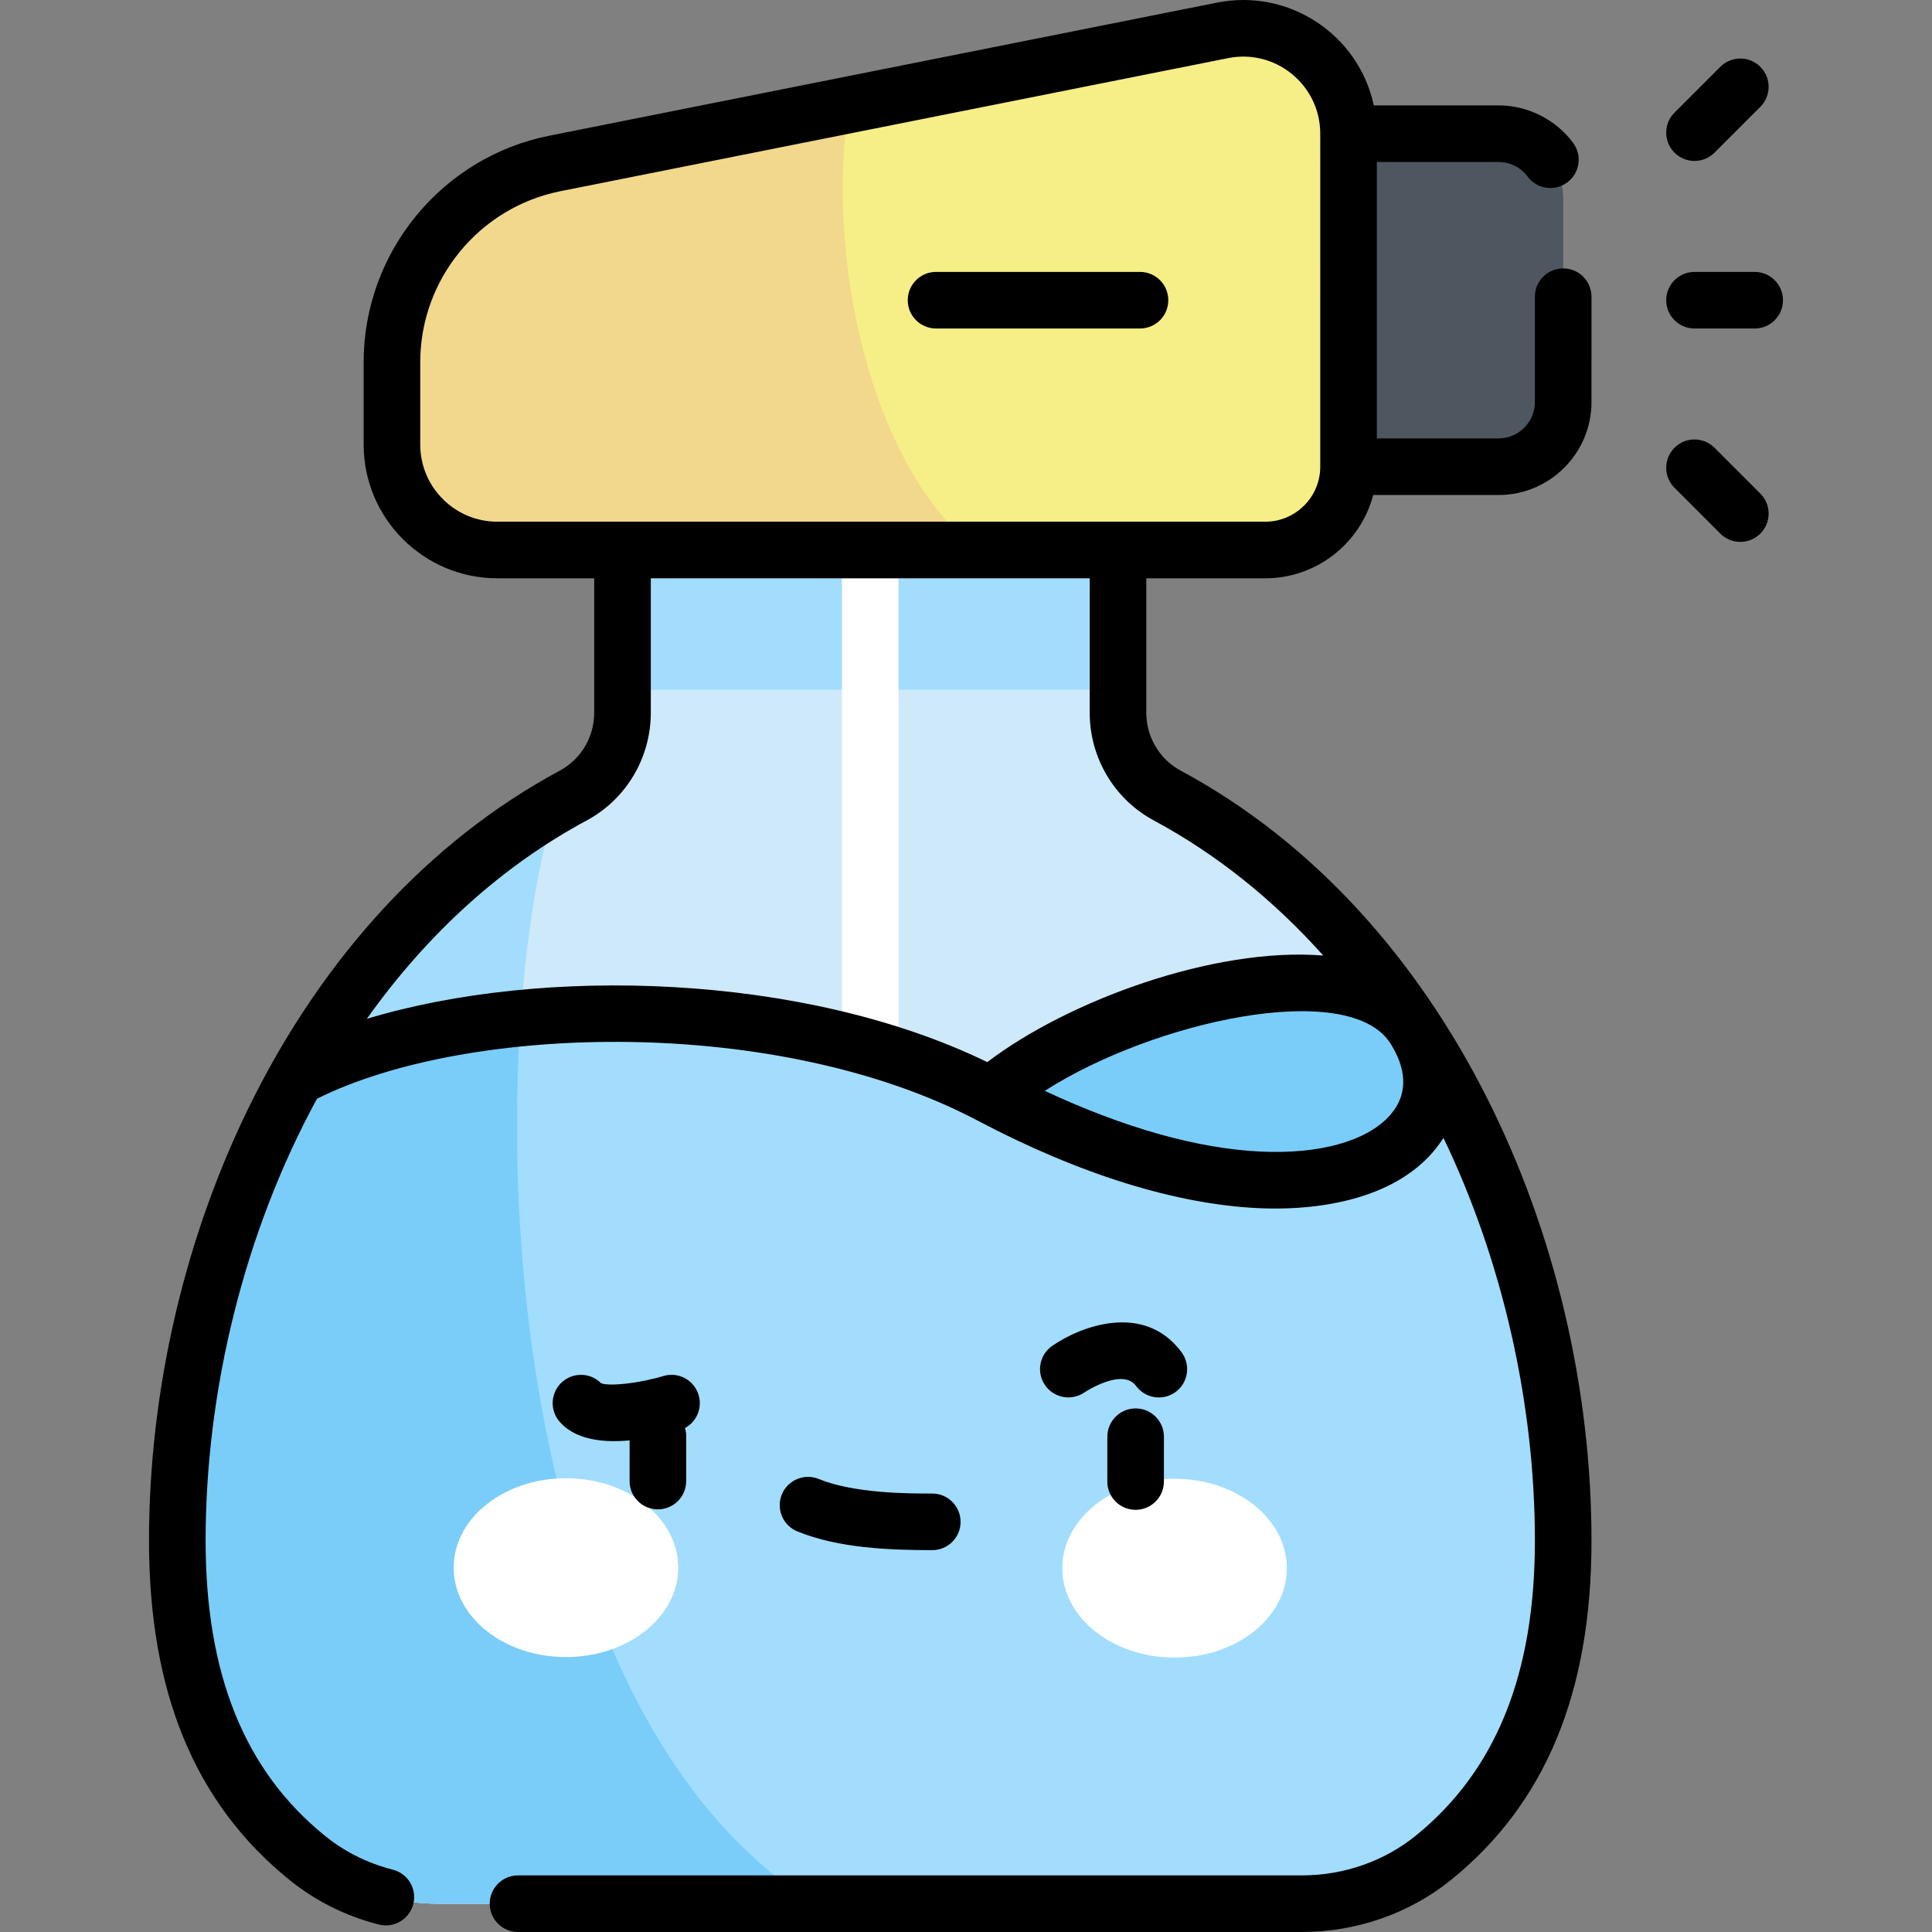 <?xml version="1.0" encoding="iso-8859-1"?>
<!-- Generator: Adobe Illustrator 23.1.0, SVG Export Plug-In . SVG Version: 6.00 Build 0)  -->
<svg version="1.1" id="Capa_1" xmlns="http://www.w3.org/2000/svg" xmlns:xlink="http://www.w3.org/1999/xlink" x="0px" y="0px"
	 viewBox="0 0 512 512" style="enable-background:new 0 0 512 512;" xml:space="preserve">
<rect x="0" y="0" width="512" height="512" fill="#808080" stroke="none"/>
<g>
	<path style="fill:#CDE9FA;" d="M296.279,188.829v-43.074H164.971v43.074c0,9.168-4.977,17.655-13.052,21.996
		C83.029,247.865,46.989,332.028,46.989,408.307c0,39.93,12.746,66.489,34.389,84.019c9.84,7.97,22.202,12.174,34.865,12.174
		h228.765c12.663,0,25.025-4.204,34.865-12.174c21.643-17.53,34.389-44.089,34.389-84.019c0-76.279-36.04-160.442-104.931-197.482
		C301.256,206.484,296.279,197.997,296.279,188.829z"/>
	<rect x="164.971" y="145.755" style="fill:#A2DDFD;" width="131.307" height="37.011"/>
	<path style="fill:#A2DDFD;" d="M147.146,213.509C81.368,251.807,46.989,333.812,46.989,408.307
		c0,39.929,12.746,66.489,34.389,84.019c9.84,7.97,22.202,12.174,34.865,12.174H215.8
		C131.214,451.74,126.79,281.142,147.146,213.509z"/>
	<path style="fill:#FFFFFF;" d="M230.625,332.627c-4.142,0-7.5-3.358-7.5-7.5V145.755c0-4.142,3.358-7.5,7.5-7.5
		c4.142,0,7.5,3.358,7.5,7.5v179.372C238.125,329.269,234.767,332.627,230.625,332.627z"/>
	<path style="fill:#A2DDFD;" d="M262.603,290.349c-56.829-30.015-143.736-26.233-184.019-4.813
		c-20.875,37.34-31.595,81.217-31.595,122.771c0,39.93,12.746,66.489,34.389,84.019c9.84,7.97,22.203,12.174,34.865,12.174h228.765
		c12.663,0,25.025-4.204,34.865-12.174c21.643-17.53,34.389-44.089,34.389-84.019c0-46.217-13.255-95.312-39.007-135.082
		C393.991,304.24,347.223,335.042,262.603,290.349z"/>
	<path style="fill:#7ACDF9;" d="M137.956,269.886c-23.539,2.313-44.595,7.793-59.372,15.65
		c-20.875,37.34-31.595,81.217-31.595,122.771c0,39.93,12.746,66.489,34.389,84.019c9.84,7.97,22.203,12.174,34.865,12.174H215.8
		C149.586,463.199,132.492,349.689,137.956,269.886z"/>
	<path style="fill:#F6EE86;" d="M335.309,145.755H131.791c-15.42,0-27.92-12.5-27.92-27.92V95.952
		c0-25.598,18.077-47.634,43.181-52.637L324.002,8.048c17.272-3.442,33.378,9.77,33.378,27.382v88.255
		C357.379,135.873,347.498,145.755,335.309,145.755z"/>
	<path style="fill:#4E5660;" d="M397.121,35.429h-39.741v88.255h39.741c9.467,0,17.141-7.674,17.141-17.141V52.57
		C414.262,43.104,406.587,35.429,397.121,35.429z"/>
	<path style="fill:#F1D88C;" d="M224.994,27.781l-77.942,15.535c-25.104,5.003-43.181,27.039-43.181,52.637v21.882
		c0,15.42,12.5,27.92,27.92,27.92h127.231C230.404,123.688,218.602,67.192,224.994,27.781z"/>
	<path style="fill:#7ACDF9;" d="M374.784,272.449c19.996,31.272-26.857,62.966-112.182,17.9
		C290.309,266.207,358.602,247.142,374.784,272.449z"/>
	<g>
		<g>
			<g>
				<ellipse style="fill:#FFFFFF;" cx="149.983" cy="415.442" rx="29.756" ry="23.696"/>
				<ellipse style="fill:#FFFFFF;" cx="311.268" cy="415.582" rx="29.756" ry="23.696"/>
			</g>
		</g>
	</g>
	<path d="M302.109,72.057h-54.046c-4.142,0-7.5,3.358-7.5,7.5s3.358,7.5,7.5,7.5h54.046c4.142,0,7.5-3.358,7.5-7.5
		S306.251,72.057,302.109,72.057z M465.011,72.057h-15.95c-4.142,0-7.5,3.358-7.5,7.5s3.358,7.5,7.5,7.5h15.95
		c4.142,0,7.5-3.358,7.5-7.5S469.153,72.057,465.011,72.057z M300.961,373.244h-0.005c-4.14,0-7.497,3.354-7.5,7.495l-0.009,11.876
		c-0.003,4.142,3.352,7.503,7.495,7.505h0.005c4.14,0,7.497-3.354,7.5-7.495l0.009-11.876
		C308.458,376.607,305.103,373.247,300.961,373.244z M454.364,40.454l12.144-12.144c2.929-2.929,2.929-7.678,0-10.607
		c-2.929-2.93-7.678-2.929-10.606,0l-12.144,12.145c-2.929,2.929-2.929,7.678,0,10.606
		C446.686,43.383,451.435,43.383,454.364,40.454z M414.262,71.127c-4.142,0-7.5,3.358-7.5,7.5v27.916
		c0,5.316-4.325,9.641-9.641,9.641H364.88V42.929h32.241c3.074,0,5.893,1.416,7.735,3.885c2.478,3.321,7.178,4.002,10.497,1.526
		c3.32-2.478,4.003-7.177,1.526-10.497c-4.633-6.208-12.018-9.914-19.758-9.914h-33.045c-4.038-18.749-22.459-31.044-41.54-27.237
		L145.586,35.96c-28.517,5.684-49.215,30.915-49.215,59.993v21.882c0,19.531,15.89,35.42,35.42,35.42h25.68v35.574
		c0,6.474-3.488,12.372-9.104,15.39C77.515,242.315,39.489,328.473,39.489,408.307c0,40.201,12.158,69.59,37.168,89.847
		c6.953,5.632,14.943,9.625,23.748,11.867c4.022,1.025,8.099-1.411,9.119-5.417c1.023-4.014-1.403-8.097-5.417-9.119
		c-6.691-1.704-12.75-4.728-18.008-8.987c-21.271-17.227-31.61-42.804-31.61-78.191c0-39.631,10.143-81.614,29.516-117.127
		c40.229-20.086,122.512-21.972,175.096,5.801c26.857,14.185,52.606,22.205,74.465,23.192c18.214,0.824,39.241-3.284,48.97-18.617
		c15.628,32.549,24.227,70.292,24.227,106.75c0,35.387-10.339,60.963-31.609,78.191C366.791,493.27,356.085,497,345.008,497H137.28
		c-4.142,0-7.5,3.358-7.5,7.5s3.358,7.5,7.5,7.5h207.728c14.503,0,28.561-4.917,39.586-13.846
		c25.01-20.257,37.168-49.646,37.168-89.847c0-80.018-38.141-166.053-108.88-204.087c-5.615-3.018-9.103-8.916-9.103-15.39v-35.574
		h31.53c13.715,0,25.276-9.386,28.605-22.071h33.208c13.587,0,24.641-11.054,24.641-24.641V78.627
		C421.762,74.485,418.404,71.127,414.262,71.127z M368.37,276.352c0.122,0.185,0.241,0.373,0.362,0.559
		c0.036,0.063,0.065,0.129,0.103,0.191c3.018,4.996,5.319,12.326-0.861,18.871c-6.179,6.545-18.479,9.903-33.733,9.214
		c-16.799-0.759-36.449-6.304-57.352-16.105C305.747,270.599,357.171,259.351,368.37,276.352z M305.779,217.431
		c16.549,8.898,31.655,20.982,44.894,35.794c-28.997-2.324-67.797,12.046-89.028,28.247
		c-48.536-23.61-117.925-25.555-164.437-11.465c16.069-22.615,35.841-40.52,58.264-52.576c10.486-5.638,17.001-16.597,17.001-28.602
		v-35.574h116.307v35.574C288.779,200.834,295.293,211.793,305.779,217.431z M349.88,123.684c0,8.034-6.537,14.571-14.571,14.571
		H131.791c-11.26,0-20.42-9.161-20.42-20.42V95.952c0-21.948,15.623-40.992,37.147-45.282l176.95-35.268
		c12.668-2.524,24.412,7.189,24.412,20.026V123.684z M454.364,118.66c-2.929-2.929-7.678-2.929-10.606,0
		c-2.929,2.929-2.929,7.678,0,10.606l12.144,12.144c2.929,2.929,7.678,2.929,10.606,0c2.929-2.929,2.929-7.678,0-10.606
		L454.364,118.66z M247.063,410.806c4.142,0,7.5-3.358,7.5-7.5c0-4.142-3.358-7.5-7.5-7.5h-0.12c-6.101-0.002-20.526,0-29.97-3.861
		c-3.836-1.567-8.213,0.27-9.781,4.104c-1.567,3.835,0.27,8.213,4.104,9.781C222.244,410.306,235.761,410.793,247.063,410.806z
		 M185.136,369.665c-1.204-3.964-5.392-6.203-9.355-4.997c-6.222,1.889-14.212,2.798-16.488,1.902
		c-2.762-2.798-7.259-2.997-10.262-0.379c-3.122,2.722-3.446,7.46-0.725,10.582c3.402,3.901,8.89,5.149,14.519,5.149
		c1.344,0,2.695-0.074,4.028-0.197l-0.008,10.766c-0.003,4.142,3.352,7.503,7.494,7.506h0.006c4.14,0,7.497-3.354,7.5-7.494
		l0.009-11.876c0.001-0.76-0.114-1.494-0.324-2.186C184.604,376.781,186.19,373.137,185.136,369.665z M313.148,358.396
		c-9.856-13.382-26.761-6.97-34.323-1.708c-3.389,2.358-4.221,7.002-1.877,10.402c2.343,3.4,7.008,4.257,10.418,1.929
		c0.099-0.068,10.069-6.665,13.704-1.727c2.457,3.336,7.152,4.047,10.487,1.591C314.891,366.426,315.604,361.731,313.148,358.396z"
		/>
</g>
<g>
</g>
<g>
</g>
<g>
</g>
<g>
</g>
<g>
</g>
<g>
</g>
<g>
</g>
<g>
</g>
<g>
</g>
<g>
</g>
<g>
</g>
<g>
</g>
<g>
</g>
<g>
</g>
<g>
</g>
</svg>
